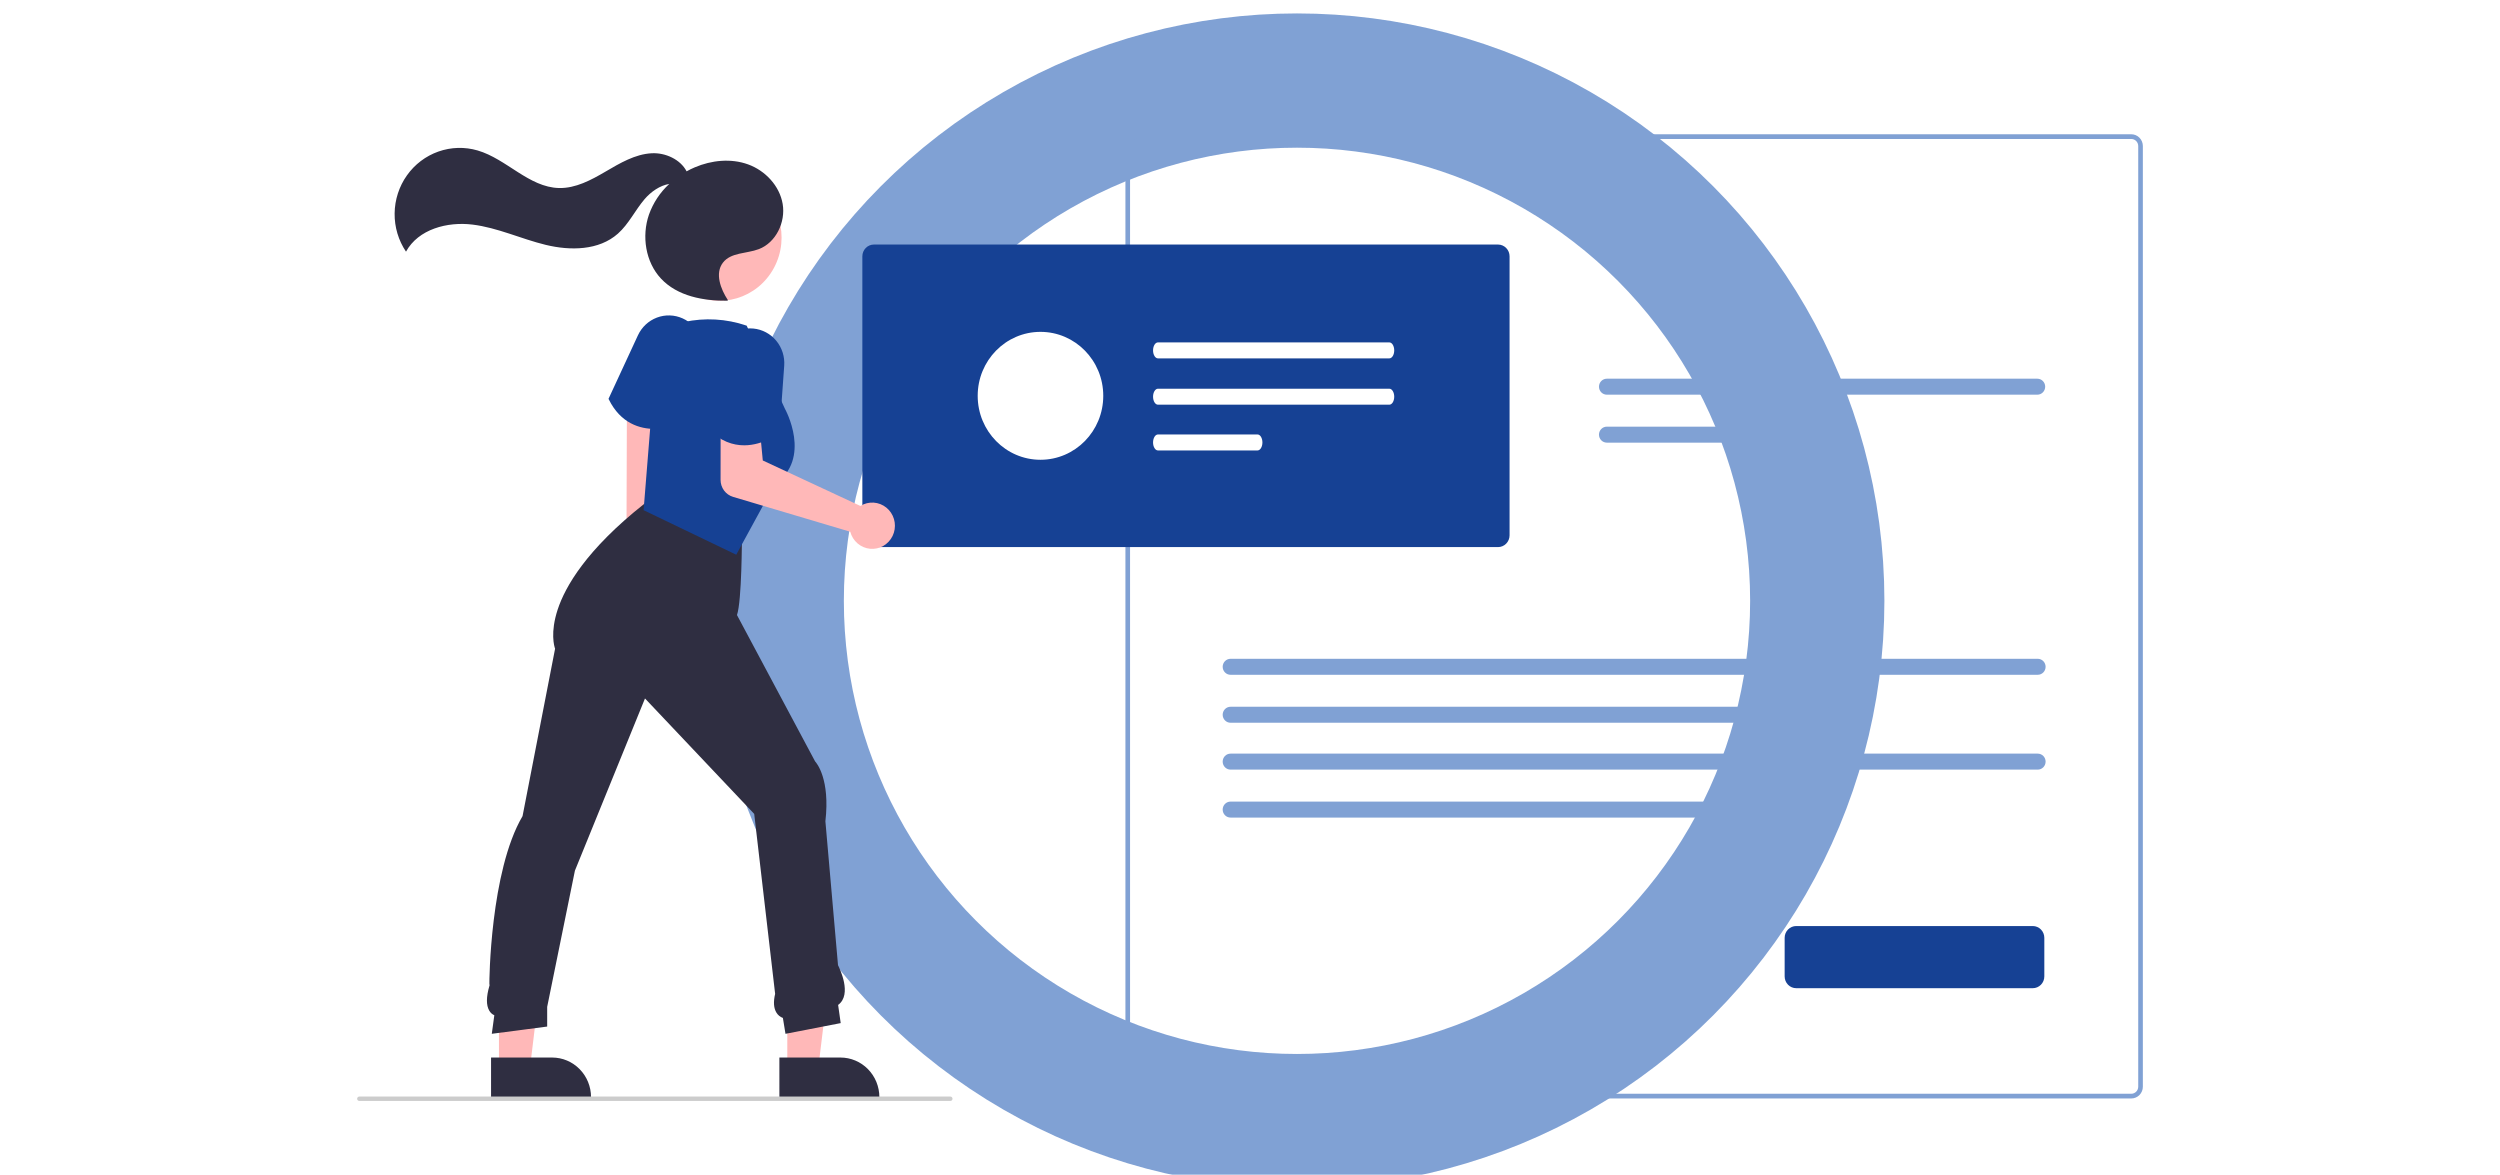 <svg width="532" height="250" viewBox="0 0 532 350" fill="none" xmlns="http://www.w3.org/2000/svg">
<g filter="url(#filter0_i)">
<circle cx="280" cy="175" r="155" stroke="#80A1D4" stroke-width="40"/>
</g>
<path d="M528.557 327.256H232.33C231.418 327.255 230.542 326.885 229.897 326.227C229.252 325.57 228.888 324.678 228.887 323.749V43.507C228.888 42.578 229.252 41.686 229.897 41.029C230.542 40.371 231.418 40.001 232.33 40H528.557C529.47 40.001 530.345 40.371 530.99 41.029C531.636 41.686 531.999 42.578 532 43.507V323.748C531.999 324.678 531.636 325.569 530.99 326.227C530.345 326.884 529.47 327.254 528.557 327.255V327.256ZM232.33 41.4C231.783 41.401 231.259 41.623 230.872 42.017C230.485 42.411 230.267 42.946 230.266 43.503V323.748C230.267 324.305 230.485 324.839 230.872 325.233C231.259 325.627 231.783 325.849 232.33 325.85H528.557C529.104 325.849 529.628 325.628 530.015 325.233C530.402 324.839 530.62 324.305 530.621 323.748V43.507C530.62 42.95 530.402 42.416 530.015 42.022C529.628 41.628 529.104 41.406 528.557 41.405L232.33 41.4Z" fill="#80A1D4"/>
<path d="M372.303 112.822C371.683 112.822 371.088 113.072 370.65 113.519C370.212 113.966 369.965 114.571 369.965 115.203C369.965 115.834 370.212 116.44 370.65 116.887C371.088 117.333 371.683 117.584 372.303 117.584H500.565C501.185 117.584 501.779 117.333 502.217 116.887C502.656 116.44 502.902 115.834 502.902 115.203C502.902 114.571 502.656 113.966 502.217 113.519C501.779 113.072 501.185 112.822 500.565 112.822H372.303Z" fill="#80A1D4"/>
<path d="M372.303 127.11C371.683 127.11 371.088 127.361 370.65 127.807C370.212 128.254 369.965 128.86 369.965 129.491C369.965 130.123 370.212 130.728 370.65 131.175C371.088 131.621 371.683 131.872 372.303 131.872H437.783C438.403 131.872 438.998 131.621 439.436 131.175C439.874 130.728 440.121 130.123 440.121 129.491C440.121 128.86 439.874 128.254 439.436 127.807C438.998 127.361 438.403 127.11 437.783 127.11H372.303Z" fill="#80A1D4"/>
<path d="M260.198 196.268C259.578 196.268 258.983 196.519 258.545 196.966C258.107 197.412 257.86 198.018 257.86 198.649C257.86 199.281 258.107 199.887 258.545 200.333C258.983 200.78 259.578 201.031 260.198 201.031H500.689C501.309 201.031 501.904 200.78 502.342 200.333C502.781 199.887 503.027 199.281 503.027 198.649C503.027 198.018 502.781 197.412 502.342 196.966C501.904 196.519 501.309 196.268 500.689 196.268H260.198Z" fill="#80A1D4"/>
<path d="M260.198 210.557C259.578 210.557 258.983 210.807 258.545 211.254C258.107 211.701 257.86 212.306 257.86 212.938C257.86 213.569 258.107 214.175 258.545 214.621C258.983 215.068 259.578 215.319 260.198 215.319H437.908C438.528 215.319 439.122 215.068 439.561 214.621C439.999 214.175 440.245 213.569 440.245 212.938C440.245 212.306 439.999 211.701 439.561 211.254C439.122 210.807 438.528 210.557 437.908 210.557H260.198Z" fill="#80A1D4"/>
<path d="M260.198 224.522C259.578 224.522 258.983 224.773 258.545 225.219C258.107 225.666 257.86 226.271 257.86 226.903C257.86 227.534 258.107 228.14 258.545 228.587C258.983 229.033 259.578 229.284 260.198 229.284H500.689C501.309 229.284 501.904 229.033 502.342 228.587C502.781 228.14 503.027 227.534 503.027 226.903C503.027 226.271 502.781 225.666 502.342 225.219C501.904 224.773 501.309 224.522 500.689 224.522H260.198Z" fill="#80A1D4"/>
<path d="M260.198 238.81C259.578 238.81 258.983 239.061 258.545 239.508C258.107 239.954 257.86 240.56 257.86 241.191C257.86 241.823 258.107 242.428 258.545 242.875C258.983 243.322 259.578 243.572 260.198 243.572H437.908C438.528 243.572 439.122 243.322 439.561 242.875C439.999 242.428 440.245 241.823 440.245 241.191C440.245 240.56 439.999 239.954 439.561 239.508C439.122 239.061 438.528 238.81 437.908 238.81H260.198Z" fill="#80A1D4"/>
<path d="M339.888 162.991H153.955C153.042 162.99 152.167 162.62 151.522 161.962C150.876 161.305 150.513 160.413 150.512 159.483V76.361C150.513 75.431 150.876 74.539 151.522 73.882C152.167 73.224 153.042 72.854 153.955 72.853H339.888C340.801 72.854 341.676 73.224 342.321 73.882C342.967 74.539 343.33 75.431 343.331 76.361V159.483C343.33 160.413 342.967 161.305 342.321 161.962C341.676 162.62 340.801 162.99 339.888 162.991Z" fill="#164194"/>
<path d="M499.202 294.403H428.725C427.812 294.402 426.937 294.032 426.291 293.374C425.646 292.717 425.283 291.825 425.282 290.895V279.392C425.283 278.462 425.646 277.571 426.291 276.913C426.937 276.256 427.812 275.886 428.725 275.885H499.202C500.115 275.886 500.99 276.256 501.636 276.913C502.281 277.571 502.644 278.462 502.645 279.392V290.895C502.644 291.825 502.281 292.717 501.636 293.374C500.99 294.032 500.115 294.402 499.202 294.403Z" fill="#164194"/>
<path d="M81.551 180.683C78.514 178.373 77.622 174.057 79.56 171.042C79.752 170.747 79.97 170.47 80.21 170.213L80.405 108.805L89.365 110.509L89.759 170.906C91.8 173.318 92.213 176.834 90.559 179.406C88.621 182.421 84.588 182.992 81.551 180.683Z" fill="#FFB8B8"/>
<path d="M128.15 318.134L137.388 318.133L141.783 281.836L128.149 281.837L128.15 318.134Z" fill="#FFB8B8"/>
<path d="M125.794 315.061L143.986 315.061H143.987C147.062 315.061 150.011 316.305 152.185 318.52C154.359 320.735 155.581 323.739 155.581 326.871V327.255L125.795 327.256L125.794 315.061Z" fill="#2F2E41"/>
<path d="M42.251 318.134L51.49 318.133L55.884 281.836L42.25 281.837L42.251 318.134Z" fill="#FFB8B8"/>
<path d="M39.895 315.061L58.088 315.061H58.088C61.163 315.061 64.112 316.305 66.286 318.52C68.46 320.735 69.682 323.739 69.682 326.871V327.255L39.896 327.256L39.895 315.061Z" fill="#2F2E41"/>
<path d="M127.611 307.996L126.837 303.263C126.042 302.98 125.366 302.427 124.922 301.698C124.091 300.36 123.958 298.476 124.528 296.099L118.295 242.478L85.755 208.085L64.879 259.378L56.615 299.968V305.832L40.116 307.99L40.867 302.463C40.235 302.187 39.709 301.71 39.368 301.103C38.42 299.496 38.433 297.004 39.407 293.699L39.449 293.556L39.395 293.062C39.357 292.716 39.605 259.562 49.28 243.135L58.97 193.263C58.718 192.561 57.476 188.471 59.754 181.561C62.003 174.742 68.291 163.756 85.481 150.146L85.54 150.1L85.613 150.084C85.804 150.044 104.763 146.204 114.568 159.266L114.634 159.355V159.466C114.634 160.273 114.617 179.066 113.159 183.236L136.426 226.817C136.879 227.306 140.946 232.091 139.502 244.672L143.26 287.557C143.69 288.394 147.581 296.271 143.293 299.389L144.062 304.804L127.611 307.996Z" fill="#2F2E41"/>
<path d="M88.688 127.783C84.319 127.783 78.514 126.21 74.96 118.959L74.89 118.817L83.645 99.911C84.779 97.461 86.81 95.561 89.302 94.618C91.793 93.674 94.549 93.761 96.979 94.86C99.408 95.959 101.319 97.984 102.302 100.5C103.285 103.016 103.263 105.825 102.239 108.324L94.67 126.81L94.538 126.859C92.648 127.478 90.674 127.79 88.688 127.783Z" fill="#164194"/>
<path d="M112.94 165.267L85.339 151.99L89.133 104.838L96.05 96.227L97.39 95.934C103.548 94.591 109.946 94.952 115.921 96.98L116.052 97.024L127.414 121.714C127.485 121.838 135.678 136.574 124.352 144.343L112.94 165.267Z" fill="#164194"/>
<path d="M150.885 150.24C150.555 150.38 150.237 150.546 149.934 150.737L120.849 137.184L120.103 129.306L108.284 128.899L108.274 142.977C108.274 144.114 108.635 145.221 109.304 146.131C109.974 147.042 110.915 147.706 111.986 148.025L146.912 158.423C147.271 159.775 148.025 160.984 149.074 161.888C150.124 162.793 151.419 163.35 152.787 163.487C154.155 163.624 155.532 163.333 156.733 162.653C157.935 161.973 158.905 160.936 159.515 159.681C160.124 158.426 160.344 157.011 160.145 155.626C159.946 154.24 159.338 152.949 158.401 151.924C157.464 150.899 156.243 150.189 154.901 149.888C153.558 149.588 152.157 149.71 150.885 150.24L150.885 150.24Z" fill="#FFB8B8"/>
<path d="M115.31 132.668C111.996 132.668 108.255 131.5 104.665 127.843L104.555 127.731L106.98 106.973C107.295 104.284 108.63 101.826 110.7 100.127C112.77 98.427 115.411 97.621 118.057 97.88C120.703 98.138 123.145 99.442 124.86 101.512C126.575 103.581 127.427 106.252 127.233 108.953L125.801 128.929L125.692 129.018C125.621 129.076 121.121 132.668 115.31 132.668Z" fill="#164194"/>
<path d="M124.179 79.801C129.081 70.665 125.785 59.21 116.817 54.216C107.848 49.221 96.604 52.579 91.701 61.715C86.799 70.851 90.095 82.306 99.063 87.3C108.031 92.295 119.276 88.937 124.179 79.801Z" fill="#FFB8B8"/>
<path d="M126.775 60.769C125.857 55.328 121.569 50.817 116.461 48.972C111.353 47.126 105.593 47.727 100.591 49.852C99.758 50.207 98.944 50.606 98.151 51.047C96.323 47.497 91.841 45.438 87.741 45.66C82.788 45.929 78.316 48.598 74.014 51.114C69.713 53.63 65.097 56.134 60.138 56.016C51.177 55.805 44.511 47.342 35.894 44.827C32.058 43.707 27.976 43.82 24.206 45.151C20.436 46.481 17.16 48.965 14.826 52.262C12.492 55.559 11.214 59.509 11.165 63.574C11.117 67.638 12.3 71.619 14.555 74.973C18.232 68.261 26.866 65.994 34.357 66.908C41.849 67.822 48.831 71.167 56.17 72.949C63.51 74.731 72.01 74.654 77.695 69.601C80.92 66.734 82.814 62.638 85.621 59.347C87.52 57.121 90.224 55.242 92.986 54.799C90.265 57.295 88.188 60.434 86.937 63.94C84.722 70.351 85.906 78.048 90.501 82.976C95.427 88.258 103.159 89.666 110.311 89.581L110.46 89.426C108.271 86.087 106.542 81.457 108.953 78.28C111.333 75.144 116.027 75.606 119.672 74.218C124.749 72.286 127.693 66.21 126.775 60.769Z" fill="#2F2E41"/>
<path d="M176.73 328H0.645C0.474 328 0.31 327.931 0.189 327.808C0.068 327.684 0 327.517 0 327.343C0 327.169 0.068 327.002 0.189 326.878C0.31 326.755 0.474 326.686 0.645 326.686H176.73C176.901 326.686 177.065 326.755 177.186 326.878C177.307 327.002 177.375 327.169 177.375 327.343C177.375 327.517 177.307 327.684 177.186 327.808C177.065 327.931 176.901 328 176.73 328Z" fill="#CCCCCC"/>
<path d="M238.579 102.007C237.771 102.009 237.118 103.077 237.119 104.393C237.121 105.704 237.773 106.766 238.579 106.769H307.509C308.317 106.766 308.97 105.698 308.968 104.383C308.967 103.072 308.314 102.009 307.509 102.007H238.579Z" fill="white"/>
<path d="M238.579 115.805C237.771 115.808 237.118 116.876 237.119 118.191C237.121 119.502 237.773 120.565 238.579 120.567H307.509C308.317 120.565 308.97 119.496 308.968 118.181C308.967 116.87 308.314 115.808 307.509 115.805H238.579Z" fill="white"/>
<path d="M238.579 129.436C237.771 129.439 237.118 130.507 237.119 131.822C237.121 133.134 237.773 134.196 238.579 134.199H268.239C269.047 134.196 269.7 133.128 269.699 131.813C269.697 130.501 269.045 129.439 268.239 129.436H238.579Z" fill="white"/>
<path d="M203.579 136.977C213.91 136.977 222.284 128.446 222.284 117.922C222.284 107.398 213.91 98.867 203.579 98.867C193.249 98.867 184.874 107.398 184.874 117.922C184.874 128.446 193.249 136.977 203.579 136.977Z" fill="white"/>
<defs>
<filter id="filter0_i" x="105" y="0" width="350" height="354" filterUnits="userSpaceOnUse" color-interpolation-filters="sRGB">
<feFlood flood-opacity="0" result="BackgroundImageFix"/>
<feBlend mode="normal" in="SourceGraphic" in2="BackgroundImageFix" result="shape"/>
<feColorMatrix in="SourceAlpha" type="matrix" values="0 0 0 0 0 0 0 0 0 0 0 0 0 0 0 0 0 0 127 0" result="hardAlpha"/>
<feOffset dy="4"/>
<feGaussianBlur stdDeviation="2"/>
<feComposite in2="hardAlpha" operator="arithmetic" k2="-1" k3="1"/>
<feColorMatrix type="matrix" values="0 0 0 0 0 0 0 0 0 0 0 0 0 0 0 0 0 0 0.25 0"/>
<feBlend mode="normal" in2="shape" result="effect1_innerShadow"/>
</filter>
</defs>
</svg>
